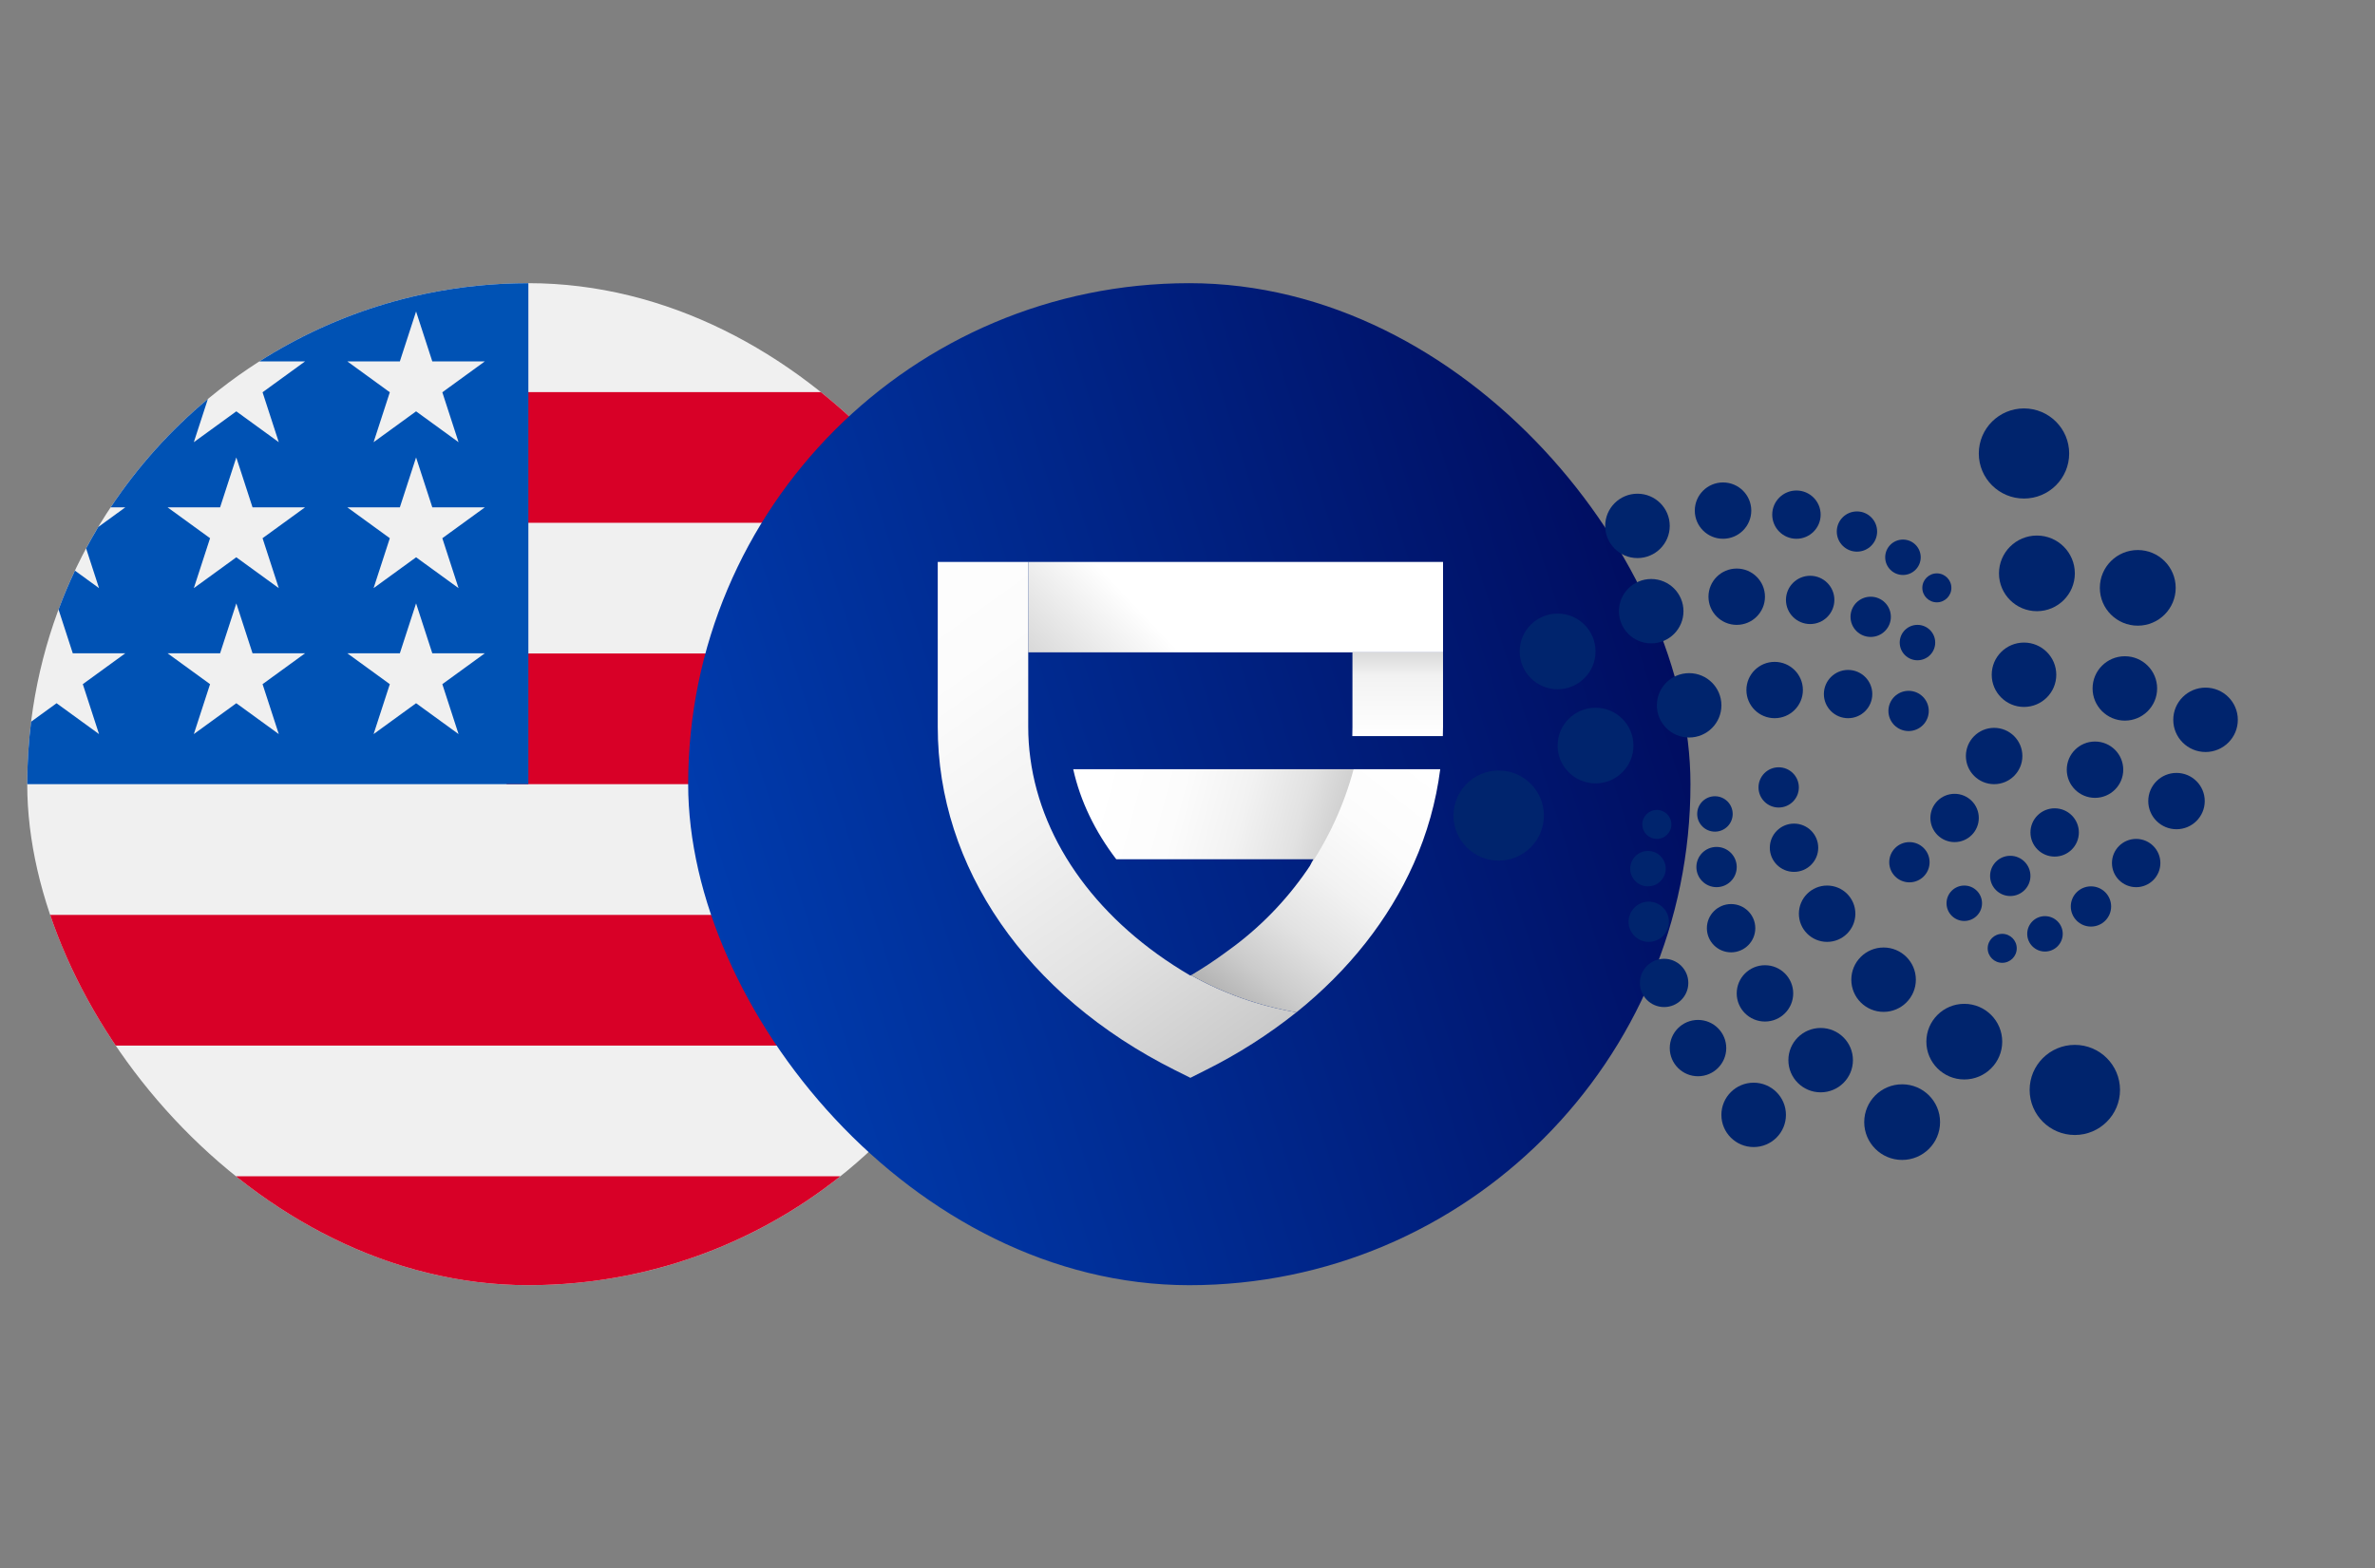 <svg width="327" height="216" viewBox="0 0 327 216" fill="none" xmlns="http://www.w3.org/2000/svg">
<rect x="0" y="0" width="327" height="216" fill="#808080" stroke="none"/>
<g clip-path="url(#clip0_4591_17259)">
<path d="M72.75 177C110.858 177 141.75 146.108 141.75 108C141.75 69.892 110.858 39 72.75 39C34.642 39 3.75 69.892 3.75 108C3.75 146.108 34.642 177 72.75 177Z" fill="#F0F0F0"/>
<path d="M69.75 108H141.75C141.75 101.772 140.92 95.739 139.373 90H69.75V108Z" fill="#D80027"/>
<path d="M69.75 72H131.623C127.399 65.108 121.998 59.015 115.701 54H69.75V72Z" fill="#D80027"/>
<path d="M72.75 177C88.989 177 103.915 171.387 115.702 162H29.799C41.585 171.387 56.511 177 72.75 177Z" fill="#D80027"/>
<path d="M13.877 144H131.623C135.014 138.467 137.643 132.419 139.373 126H6.127C7.857 132.419 10.486 138.467 13.877 144Z" fill="#D80027"/>
<path d="M35.712 49.775H42L36.151 54.025L38.385 60.9L32.537 56.651L26.688 60.9L28.618 54.96C23.468 59.25 18.955 64.276 15.235 69.875H17.25L13.527 72.58C12.947 73.548 12.391 74.531 11.857 75.528L13.635 81L10.319 78.59C9.494 80.337 8.74 82.123 8.062 83.947L10.021 89.975H17.25L11.401 94.225L13.635 101.1L7.787 96.851L4.283 99.396C3.933 102.215 3.75 105.086 3.75 108H72.75C72.75 69.893 72.75 65.4 72.75 39C59.119 39 46.413 42.954 35.712 49.775ZM38.385 101.1L32.537 96.851L26.688 101.1L28.922 94.225L23.073 89.975H30.303L32.537 83.1L34.771 89.975H42L36.151 94.225L38.385 101.1ZM36.151 74.124L38.385 81L32.537 76.751L26.688 81L28.922 74.124L23.073 69.875H30.303L32.537 63L34.771 69.875H42L36.151 74.124ZM63.135 101.1L57.287 96.851L51.438 101.1L53.672 94.225L47.824 89.975H55.053L57.287 83.1L59.521 89.975H66.75L60.901 94.225L63.135 101.1ZM60.901 74.124L63.135 81L57.287 76.751L51.438 81L53.672 74.124L47.824 69.875H55.053L57.287 63L59.521 69.875H66.75L60.901 74.124ZM60.901 54.025L63.135 60.9L57.287 56.651L51.438 60.9L53.672 54.025L47.824 49.775H55.053L57.287 42.9L59.521 49.775H66.75L60.901 54.025Z" fill="#0052B4"/>
</g>
<g clip-path="url(#clip1_4591_17259)">
<path d="M163.75 177C201.858 177 232.75 146.108 232.75 108C232.75 69.892 201.858 39 163.75 39C125.642 39 94.75 69.892 94.75 108C94.75 146.108 125.642 177 163.75 177Z" fill="url(#paint0_linear_4591_17259)"/>
<path d="M186.372 105.942C190.725 111.751 177.979 122.98 180.843 118.342H153.693C150.756 114.501 148.736 110.301 147.766 105.942H186.372Z" fill="url(#paint1_linear_4591_17259)"/>
<path d="M178.503 139.413C174.644 142.489 170.473 145.151 166.058 147.353L163.898 148.441L161.726 147.358C141.299 137.107 129.113 119.452 129.113 100.103V77.386H141.571V100.103C141.569 101.552 141.667 103 141.864 104.435C143.433 116.19 151.367 127.034 163.852 134.335C163.863 134.347 163.877 134.356 163.891 134.363C163.904 134.356 163.911 134.349 163.925 134.343L163.977 134.309C168.49 136.833 173.403 138.559 178.503 139.413Z" fill="url(#paint2_linear_4591_17259)"/>
<path d="M198.297 105.942C197.721 110.433 196.489 114.814 194.642 118.947C191.227 126.622 185.738 133.606 178.508 139.416C173.412 138.561 168.5 136.835 163.99 134.312C165.619 133.351 167.199 132.309 168.723 131.189C168.875 131.091 169.021 130.984 169.161 130.87C177.6 124.793 183.68 115.987 186.371 105.942H198.297Z" fill="url(#paint3_linear_4591_17259)"/>
<path d="M198.684 77.391H141.572V89.843H198.684V77.391Z" fill="url(#paint4_linear_4591_17259)"/>
<path d="M198.683 89.843V100.103C198.683 100.527 198.67 100.953 198.657 101.378H186.191C186.204 100.952 186.21 100.527 186.21 100.103V89.843H198.683Z" fill="url(#paint5_linear_4591_17259)"/>
</g>
<path d="M278.671 68.661C282.107 68.661 284.893 65.883 284.893 62.456C284.893 59.028 282.107 56.25 278.671 56.25C275.235 56.25 272.449 59.028 272.449 62.456C272.449 65.883 275.235 68.661 278.671 68.661Z" fill="#00246D"/>
<path d="M285.671 156.315C289.107 156.315 291.893 153.537 291.893 150.11C291.893 146.682 289.107 143.904 285.671 143.904C282.235 143.904 279.449 146.682 279.449 150.11C279.449 153.537 282.235 156.315 285.671 156.315Z" fill="#00246D"/>
<path d="M280.45 84.174C283.334 84.174 285.672 81.843 285.672 78.966C285.672 76.09 283.334 73.758 280.45 73.758C277.566 73.758 275.229 76.09 275.229 78.966C275.229 81.843 277.566 84.174 280.45 84.174Z" fill="#00246D"/>
<path d="M294.337 86.169C297.221 86.169 299.559 83.837 299.559 80.961C299.559 78.085 297.221 75.753 294.337 75.753C291.453 75.753 289.115 78.085 289.115 80.961C289.115 83.837 291.453 86.169 294.337 86.169Z" fill="#00246D"/>
<path d="M278.672 97.362C281.127 97.362 283.117 95.377 283.117 92.93C283.117 90.482 281.127 88.497 278.672 88.497C276.218 88.497 274.229 90.482 274.229 92.93C274.229 95.377 276.218 97.362 278.672 97.362Z" fill="#00246D"/>
<path d="M292.559 99.246C295.014 99.246 297.003 97.261 297.003 94.813C297.003 92.365 295.014 90.381 292.559 90.381C290.105 90.381 288.115 92.365 288.115 94.813C288.115 97.261 290.105 99.246 292.559 99.246Z" fill="#00246D"/>
<path d="M303.669 103.568C306.123 103.568 308.113 101.584 308.113 99.135C308.113 96.688 306.123 94.703 303.669 94.703C301.214 94.703 299.225 96.688 299.225 99.135C299.225 101.584 301.214 103.568 303.669 103.568Z" fill="#00246D"/>
<path d="M288.449 109.883C290.597 109.883 292.338 108.147 292.338 106.005C292.338 103.862 290.597 102.126 288.449 102.126C286.302 102.126 284.561 103.862 284.561 106.005C284.561 108.147 286.302 109.883 288.449 109.883Z" fill="#00246D"/>
<path d="M274.56 107.999C276.708 107.999 278.449 106.262 278.449 104.121C278.449 101.978 276.708 100.242 274.56 100.242C272.413 100.242 270.672 101.978 270.672 104.121C270.672 106.262 272.413 107.999 274.56 107.999Z" fill="#00246D"/>
<path d="M299.67 114.205C301.817 114.205 303.558 112.469 303.558 110.327C303.558 108.185 301.817 106.448 299.67 106.448C297.522 106.448 295.781 108.185 295.781 110.327C295.781 112.469 297.522 114.205 299.67 114.205Z" fill="#00246D"/>
<path d="M282.894 117.973C284.734 117.973 286.227 116.485 286.227 114.649C286.227 112.813 284.734 111.324 282.894 111.324C281.053 111.324 279.561 112.813 279.561 114.649C279.561 116.485 281.053 117.973 282.894 117.973Z" fill="#00246D"/>
<path d="M294.116 122.185C295.957 122.185 297.449 120.696 297.449 118.86C297.449 117.025 295.957 115.536 294.116 115.536C292.275 115.536 290.783 117.025 290.783 118.86C290.783 120.696 292.275 122.185 294.116 122.185Z" fill="#00246D"/>
<path d="M269.116 115.977C270.957 115.977 272.449 114.488 272.449 112.652C272.449 110.817 270.957 109.328 269.116 109.328C267.275 109.328 265.783 110.817 265.783 112.652C265.783 114.488 267.275 115.977 269.116 115.977Z" fill="#00246D"/>
<path d="M276.781 123.404C278.315 123.404 279.559 122.163 279.559 120.634C279.559 119.104 278.315 117.863 276.781 117.863C275.247 117.863 274.004 119.104 274.004 120.634C274.004 122.163 275.247 123.404 276.781 123.404Z" fill="#00246D"/>
<path d="M281.561 131.05C282.911 131.05 284.006 129.958 284.006 128.612C284.006 127.265 282.911 126.174 281.561 126.174C280.211 126.174 279.117 127.265 279.117 128.612C279.117 129.958 280.211 131.05 281.561 131.05Z" fill="#00246D"/>
<path d="M275.674 132.602C276.778 132.602 277.674 131.709 277.674 130.607C277.674 129.506 276.778 128.612 275.674 128.612C274.569 128.612 273.674 129.506 273.674 130.607C273.674 131.709 274.569 132.602 275.674 132.602Z" fill="#00246D"/>
<path d="M270.45 126.838C271.8 126.838 272.894 125.746 272.894 124.4C272.894 123.054 271.8 121.962 270.45 121.962C269.1 121.962 268.006 123.054 268.006 124.4C268.006 125.746 269.1 126.838 270.45 126.838Z" fill="#00246D"/>
<path d="M262.897 121.52C264.43 121.52 265.674 120.28 265.674 118.75C265.674 117.22 264.43 115.979 262.897 115.979C261.363 115.979 260.119 117.22 260.119 118.75C260.119 120.28 261.363 121.52 262.897 121.52Z" fill="#00246D"/>
<path d="M262.783 100.684C264.317 100.684 265.561 99.444 265.561 97.914C265.561 96.384 264.317 95.144 262.783 95.144C261.25 95.144 260.006 96.384 260.006 97.914C260.006 99.444 261.25 100.684 262.783 100.684Z" fill="#00246D"/>
<path d="M264.005 90.934C265.355 90.934 266.449 89.843 266.449 88.496C266.449 87.15 265.355 86.059 264.005 86.059C262.655 86.059 261.561 87.15 261.561 88.496C261.561 89.843 262.655 90.934 264.005 90.934Z" fill="#00246D"/>
<path d="M266.674 82.956C267.778 82.956 268.674 82.063 268.674 80.962C268.674 79.86 267.778 78.967 266.674 78.967C265.569 78.967 264.674 79.86 264.674 80.962C264.674 82.063 265.569 82.956 266.674 82.956Z" fill="#00246D"/>
<path d="M262.007 79.188C263.357 79.188 264.451 78.097 264.451 76.751C264.451 75.404 263.357 74.312 262.007 74.312C260.657 74.312 259.562 75.404 259.562 76.751C259.562 78.097 260.657 79.188 262.007 79.188Z" fill="#00246D"/>
<path d="M287.893 127.612C289.427 127.612 290.67 126.372 290.67 124.842C290.67 123.312 289.427 122.071 287.893 122.071C286.359 122.071 285.115 123.312 285.115 124.842C285.115 126.372 286.359 127.612 287.893 127.612Z" fill="#00246D"/>
<path d="M255.674 75.975C257.208 75.975 258.451 74.735 258.451 73.205C258.451 71.675 257.208 70.435 255.674 70.435C254.14 70.435 252.896 71.675 252.896 73.205C252.896 74.735 254.14 75.975 255.674 75.975Z" fill="#00246D"/>
<path d="M257.565 87.721C259.098 87.721 260.342 86.481 260.342 84.951C260.342 83.421 259.098 82.181 257.565 82.181C256.031 82.181 254.787 83.421 254.787 84.951C254.787 86.481 256.031 87.721 257.565 87.721Z" fill="#00246D"/>
<path d="M254.452 98.913C256.293 98.913 257.785 97.425 257.785 95.589C257.785 93.753 256.293 92.265 254.452 92.265C252.611 92.265 251.119 93.753 251.119 95.589C251.119 97.425 252.611 98.913 254.452 98.913Z" fill="#00246D"/>
<path d="M244.342 98.912C246.489 98.912 248.23 97.176 248.23 95.034C248.23 92.892 246.489 91.155 244.342 91.155C242.194 91.155 240.453 92.892 240.453 95.034C240.453 97.176 242.194 98.912 244.342 98.912Z" fill="#00246D"/>
<path d="M232.567 101.573C235.021 101.573 237.011 99.588 237.011 97.14C237.011 94.692 235.021 92.708 232.567 92.708C230.113 92.708 228.123 94.692 228.123 97.14C228.123 99.588 230.113 101.573 232.567 101.573Z" fill="#00246D"/>
<path d="M219.679 107.889C222.563 107.889 224.9 105.557 224.9 102.681C224.9 99.804 222.563 97.473 219.679 97.473C216.795 97.473 214.457 99.804 214.457 102.681C214.457 105.557 216.795 107.889 219.679 107.889Z" fill="#00246D"/>
<path d="M206.347 118.527C209.783 118.527 212.568 115.749 212.568 112.322C212.568 108.895 209.783 106.116 206.347 106.116C202.911 106.116 200.125 108.895 200.125 112.322C200.125 115.749 202.911 118.527 206.347 118.527Z" fill="#00246D"/>
<path d="M214.458 94.923C217.342 94.923 219.68 92.592 219.68 89.715C219.68 86.839 217.342 84.507 214.458 84.507C211.574 84.507 209.236 86.839 209.236 89.715C209.236 92.592 211.574 94.923 214.458 94.923Z" fill="#00246D"/>
<path d="M227.344 88.608C229.799 88.608 231.788 86.624 231.788 84.176C231.788 81.728 229.799 79.743 227.344 79.743C224.89 79.743 222.9 81.728 222.9 84.176C222.9 86.624 224.89 88.608 227.344 88.608Z" fill="#00246D"/>
<path d="M225.454 76.86C227.908 76.86 229.898 74.876 229.898 72.428C229.898 69.98 227.908 67.995 225.454 67.995C223 67.995 221.01 69.98 221.01 72.428C221.01 74.876 223 76.86 225.454 76.86Z" fill="#00246D"/>
<path d="M237.234 74.201C239.382 74.201 241.123 72.465 241.123 70.323C241.123 68.181 239.382 66.444 237.234 66.444C235.087 66.444 233.346 68.181 233.346 70.323C233.346 72.465 235.087 74.201 237.234 74.201Z" fill="#00246D"/>
<path d="M247.341 74.203C249.181 74.203 250.674 72.714 250.674 70.878C250.674 69.042 249.181 67.554 247.341 67.554C245.5 67.554 244.008 69.042 244.008 70.878C244.008 72.714 245.5 74.203 247.341 74.203Z" fill="#00246D"/>
<path d="M249.231 85.947C251.072 85.947 252.564 84.458 252.564 82.622C252.564 80.786 251.072 79.298 249.231 79.298C247.391 79.298 245.898 80.786 245.898 82.622C245.898 84.458 247.391 85.947 249.231 85.947Z" fill="#00246D"/>
<path d="M239.119 86.06C241.267 86.06 243.008 84.323 243.008 82.181C243.008 80.039 241.267 78.303 239.119 78.303C236.972 78.303 235.23 80.039 235.23 82.181C235.23 84.323 236.972 86.06 239.119 86.06Z" fill="#00246D"/>
<path d="M228.121 115.535C229.225 115.535 230.121 114.642 230.121 113.541C230.121 112.439 229.225 111.546 228.121 111.546C227.016 111.546 226.121 112.439 226.121 113.541C226.121 114.642 227.016 115.535 228.121 115.535Z" fill="#00246D"/>
<path d="M236.12 114.538C237.47 114.538 238.564 113.446 238.564 112.1C238.564 110.754 237.47 109.662 236.12 109.662C234.77 109.662 233.676 110.754 233.676 112.1C233.676 113.446 234.77 114.538 236.12 114.538Z" fill="#00246D"/>
<path d="M244.897 111.215C246.431 111.215 247.674 109.974 247.674 108.444C247.674 106.914 246.431 105.674 244.897 105.674C243.363 105.674 242.119 106.914 242.119 108.444C242.119 109.974 243.363 111.215 244.897 111.215Z" fill="#00246D"/>
<path d="M247.009 120.078C248.85 120.078 250.342 118.59 250.342 116.754C250.342 114.918 248.85 113.43 247.009 113.43C245.168 113.43 243.676 114.918 243.676 116.754C243.676 118.59 245.168 120.078 247.009 120.078Z" fill="#00246D"/>
<path d="M236.344 122.182C237.878 122.182 239.121 120.942 239.121 119.412C239.121 117.882 237.878 116.642 236.344 116.642C234.81 116.642 233.566 117.882 233.566 119.412C233.566 120.942 234.81 122.182 236.344 122.182Z" fill="#00246D"/>
<path d="M226.899 122.072C228.249 122.072 229.343 120.981 229.343 119.634C229.343 118.288 228.249 117.196 226.899 117.196C225.549 117.196 224.455 118.288 224.455 119.634C224.455 120.981 225.549 122.072 226.899 122.072Z" fill="#00246D"/>
<path d="M227.008 129.719C228.542 129.719 229.785 128.479 229.785 126.949C229.785 125.419 228.542 124.179 227.008 124.179C225.474 124.179 224.23 125.419 224.23 126.949C224.23 128.479 225.474 129.719 227.008 129.719Z" fill="#00246D"/>
<path d="M238.343 131.159C240.184 131.159 241.676 129.671 241.676 127.835C241.676 125.999 240.184 124.511 238.343 124.511C236.502 124.511 235.01 125.999 235.01 127.835C235.01 129.671 236.502 131.159 238.343 131.159Z" fill="#00246D"/>
<path d="M251.566 129.719C253.714 129.719 255.455 127.982 255.455 125.841C255.455 123.698 253.714 121.962 251.566 121.962C249.419 121.962 247.678 123.698 247.678 125.841C247.678 127.982 249.419 129.719 251.566 129.719Z" fill="#00246D"/>
<path d="M259.34 139.359C261.795 139.359 263.784 137.375 263.784 134.927C263.784 132.479 261.795 130.494 259.34 130.494C256.886 130.494 254.896 132.479 254.896 134.927C254.896 137.375 256.886 139.359 259.34 139.359Z" fill="#00246D"/>
<path d="M243.008 140.69C245.155 140.69 246.896 138.954 246.896 136.812C246.896 134.67 245.155 132.934 243.008 132.934C240.86 132.934 239.119 134.67 239.119 136.812C239.119 138.954 240.86 140.69 243.008 140.69Z" fill="#00246D"/>
<path d="M233.789 148.225C235.936 148.225 237.678 146.488 237.678 144.346C237.678 142.204 235.936 140.468 233.789 140.468C231.641 140.468 229.9 142.204 229.9 144.346C229.9 146.488 231.641 148.225 233.789 148.225Z" fill="#00246D"/>
<path d="M241.452 157.977C243.906 157.977 245.896 155.993 245.896 153.545C245.896 151.097 243.906 149.112 241.452 149.112C238.997 149.112 237.008 151.097 237.008 153.545C237.008 155.993 238.997 157.977 241.452 157.977Z" fill="#00246D"/>
<path d="M261.896 159.75C264.78 159.75 267.117 157.418 267.117 154.542C267.117 151.666 264.78 149.334 261.896 149.334C259.012 149.334 256.674 151.666 256.674 154.542C256.674 157.418 259.012 159.75 261.896 159.75Z" fill="#00246D"/>
<path d="M250.676 150.44C253.131 150.44 255.12 148.456 255.12 146.008C255.12 143.56 253.131 141.575 250.676 141.575C248.222 141.575 246.232 143.56 246.232 146.008C246.232 148.456 248.222 150.44 250.676 150.44Z" fill="#00246D"/>
<path d="M270.452 148.668C273.336 148.668 275.674 146.336 275.674 143.46C275.674 140.584 273.336 138.252 270.452 138.252C267.568 138.252 265.23 140.584 265.23 143.46C265.23 146.336 267.568 148.668 270.452 148.668Z" fill="#00246D"/>
<path d="M229.122 138.696C230.963 138.696 232.455 137.207 232.455 135.371C232.455 133.535 230.963 132.047 229.122 132.047C227.281 132.047 225.789 133.535 225.789 135.371C225.789 137.207 227.281 138.696 229.122 138.696Z" fill="#00246D"/>
<defs>
<linearGradient id="paint0_linear_4591_17259" x1="232.75" y1="39" x2="67.618" y2="91.249" gradientUnits="userSpaceOnUse">
<stop stop-color="#000756"/>
<stop offset="1" stop-color="#0042B8"/>
</linearGradient>
<linearGradient id="paint1_linear_4591_17259" x1="198.955" y1="119.937" x2="151.45" y2="107.134" gradientUnits="userSpaceOnUse">
<stop offset="0.14" stop-color="#ADADAD"/>
<stop offset="0.29" stop-color="#CBCBCB"/>
<stop offset="0.43" stop-color="#E2E2E2"/>
<stop offset="0.59" stop-color="#F2F2F2"/>
<stop offset="0.77" stop-color="#FCFCFC"/>
<stop offset="1" stop-color="white"/>
</linearGradient>
<linearGradient id="paint2_linear_4591_17259" x1="181.415" y1="160.503" x2="114.265" y2="66.846" gradientUnits="userSpaceOnUse">
<stop stop-color="#ADADAD"/>
<stop offset="0.17" stop-color="#CBCBCB"/>
<stop offset="0.34" stop-color="#E2E2E2"/>
<stop offset="0.52" stop-color="#F2F2F2"/>
<stop offset="0.73" stop-color="#FCFCFC"/>
<stop offset="1" stop-color="white"/>
</linearGradient>
<linearGradient id="paint3_linear_4591_17259" x1="164.764" y1="146.329" x2="196.658" y2="105.899" gradientUnits="userSpaceOnUse">
<stop offset="0.15" stop-color="#ADADAD"/>
<stop offset="0.29" stop-color="#CBCBCB"/>
<stop offset="0.44" stop-color="#E2E2E2"/>
<stop offset="0.6" stop-color="#F2F2F2"/>
<stop offset="0.77" stop-color="#FCFCFC"/>
<stop offset="1" stop-color="white"/>
</linearGradient>
<linearGradient id="paint4_linear_4591_17259" x1="136.082" y1="115.961" x2="163.037" y2="90.356" gradientUnits="userSpaceOnUse">
<stop offset="0.14" stop-color="#ADADAD"/>
<stop offset="0.43" stop-color="#C9C9C9"/>
<stop offset="1" stop-color="white"/>
</linearGradient>
<linearGradient id="paint5_linear_4591_17259" x1="192.437" y1="83.307" x2="192.437" y2="101.378" gradientUnits="userSpaceOnUse">
<stop offset="0.09" stop-color="#ADADAD"/>
<stop offset="0.24" stop-color="#CBCBCB"/>
<stop offset="0.425" stop-color="#E2E2E2"/>
<stop offset="0.537" stop-color="#F2F2F2"/>
<stop offset="1" stop-color="white"/>
</linearGradient>
<clipPath id="clip0_4591_17259">
<rect x="3.75" y="39" width="138" height="138" rx="69" fill="white"/>
</clipPath>
<clipPath id="clip1_4591_17259">
<rect x="94.75" y="39" width="138" height="138" rx="69" fill="white"/>
</clipPath>
</defs>
</svg>
